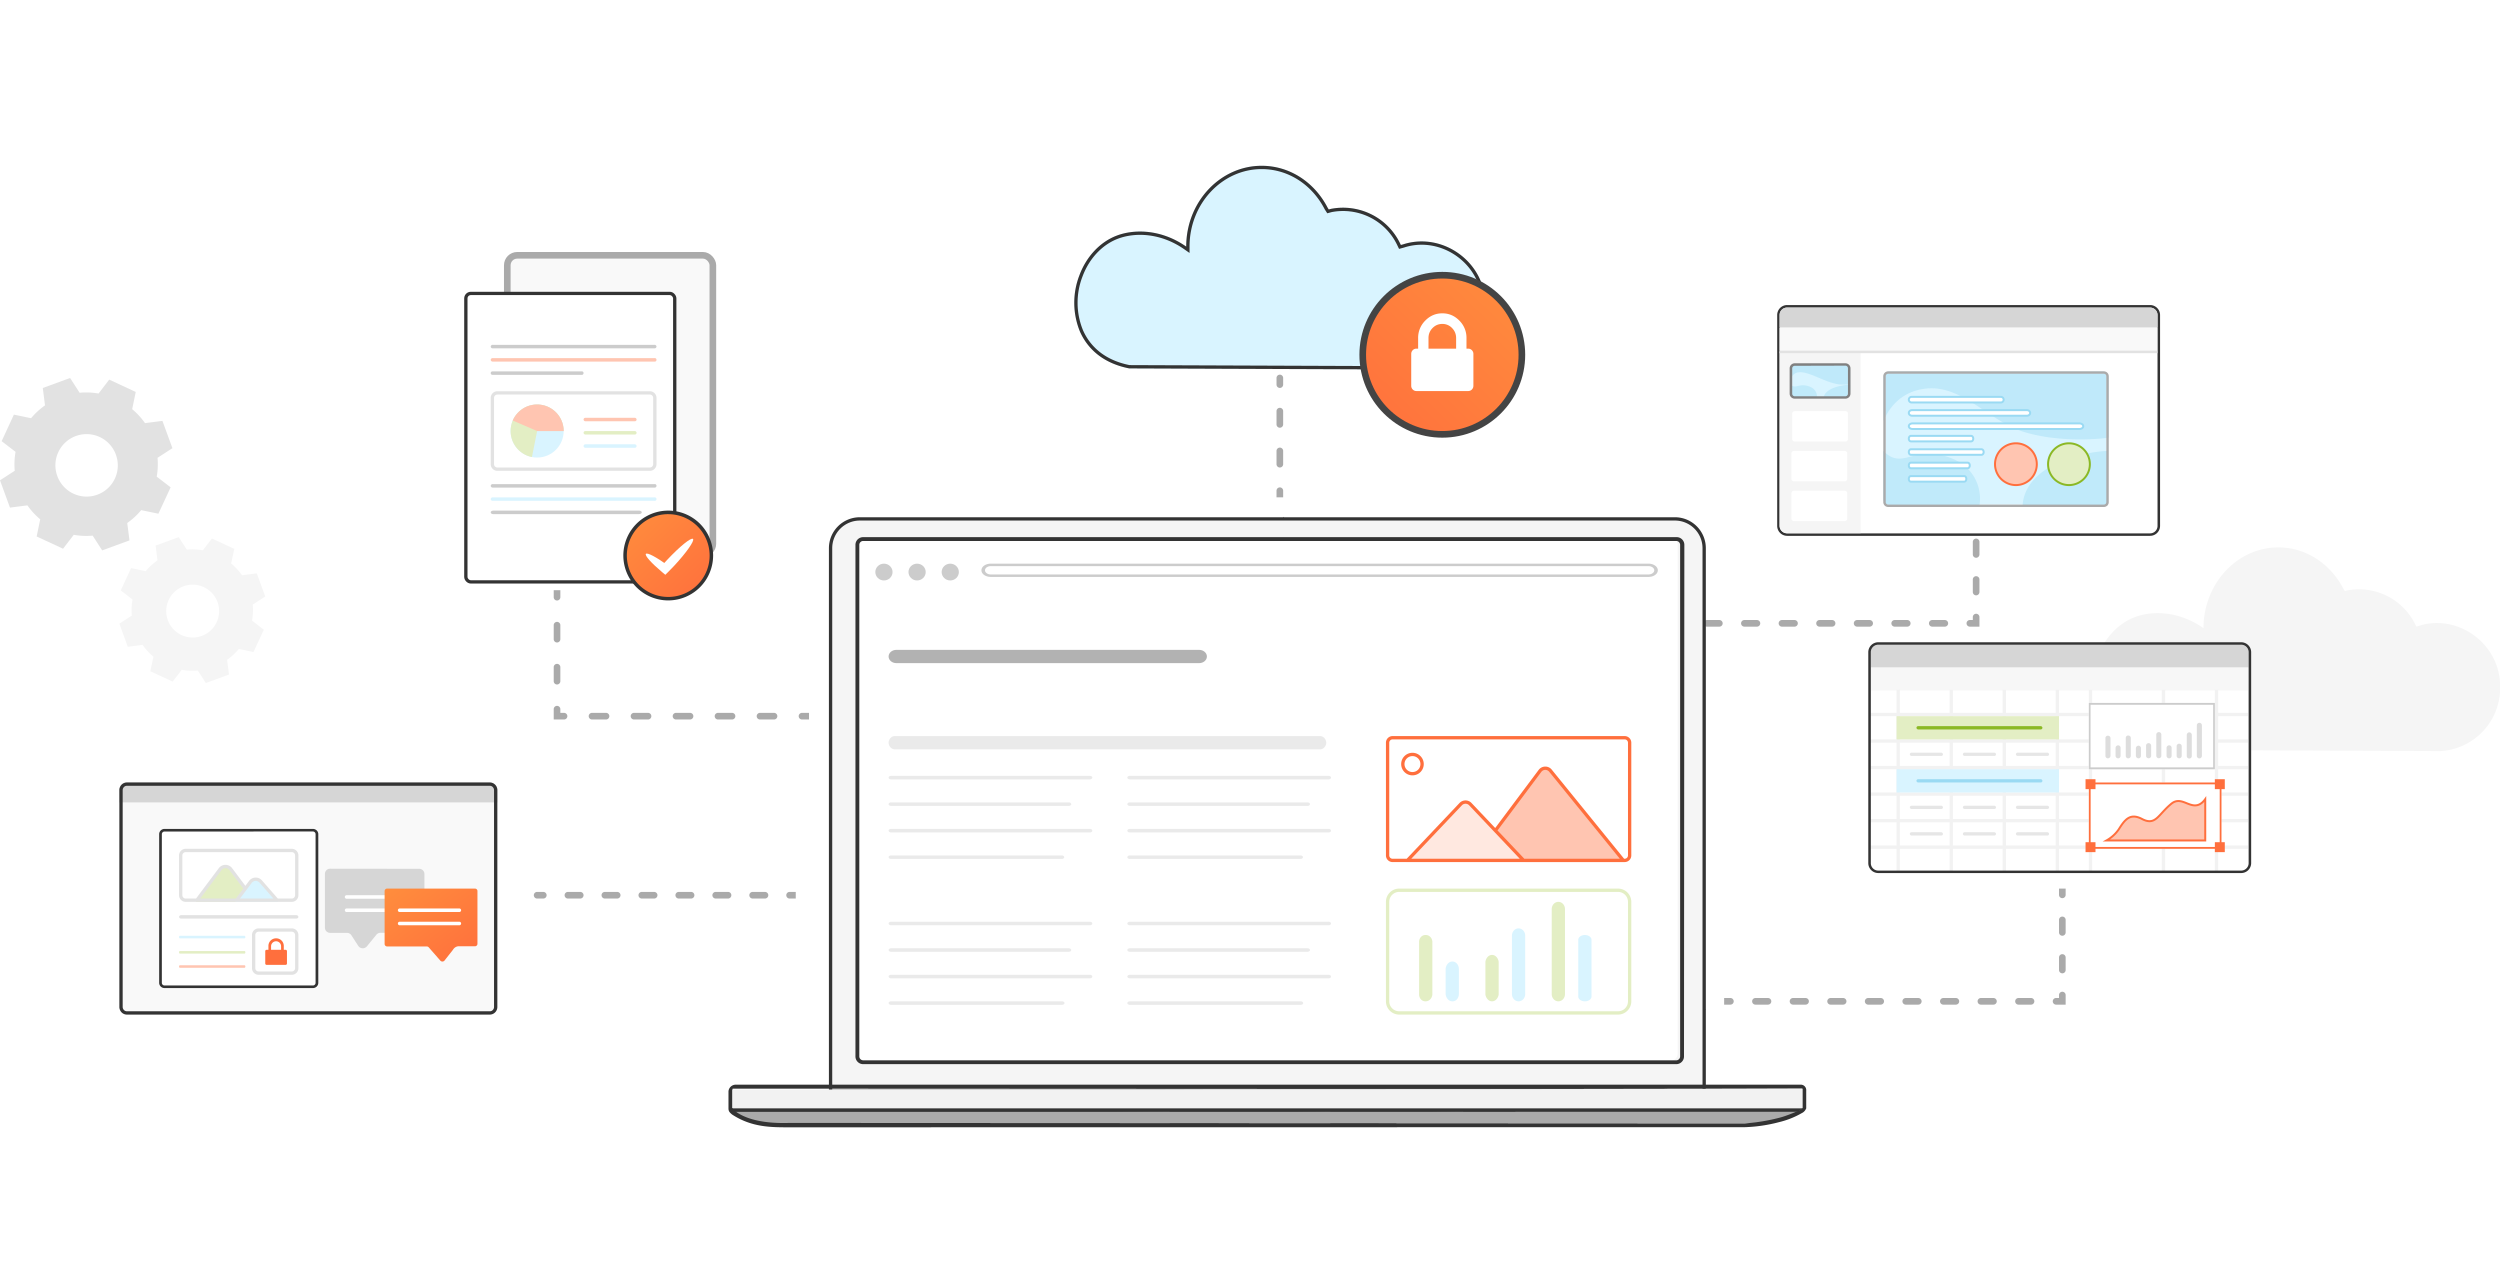 <svg width="377" height="193" fill="none" xmlns="http://www.w3.org/2000/svg"><g clip-path="url(#clip0)"><path fill-rule="evenodd" clip-rule="evenodd" d="M298.5 77.944V77h-1v.944a.5.5 0 0 0 1 0zm-.5 3.278a.5.5 0 0 0-.5.5v1.89a.5.5 0 0 0 1 0v-1.89a.5.5 0 0 0-.5-.5zm0 5.667a.5.5 0 0 0-.5.5v1.889a.5.5 0 0 0 1 0v-1.89a.5.5 0 0 0-.5-.5zm0 5.667a.5.5 0 0 0-.5.5v.444h-.444a.5.5 0 1 0 0 1h1.444v-1.444a.5.5 0 0 0-.5-.5zM293.778 94a.5.5 0 0 0-.5-.5h-1.889a.5.5 0 0 0 0 1h1.889a.5.5 0 0 0 .5-.5zm-5.667 0a.5.5 0 0 0-.5-.5h-1.889a.5.5 0 0 0 0 1h1.889a.5.5 0 0 0 .5-.5zm-5.667 0a.5.5 0 0 0-.5-.5h-1.888a.5.5 0 1 0 0 1h1.888a.5.5 0 0 0 .5-.5zm-5.666 0a.5.5 0 0 0-.5-.5h-1.889a.5.5 0 0 0 0 1h1.889a.5.5 0 0 0 .5-.5zm-5.667 0a.5.5 0 0 0-.5-.5h-1.889a.5.5 0 0 0 0 1h1.889a.5.5 0 0 0 .5-.5zm-5.667 0a.5.5 0 0 0-.5-.5h-1.888a.5.5 0 1 0 0 1h1.888a.5.5 0 0 0 .5-.5zm-5.666 0a.5.5 0 0 0-.5-.5h-1.889a.5.5 0 0 0 0 1h1.889a.5.5 0 0 0 .5-.5zm-5.667 0a.5.5 0 0 0-.5-.5h-1.889a.5.5 0 0 0 0 1h1.889a.5.5 0 0 0 .5-.5zm-5.667 0a.5.5 0 0 0-.5-.5H247v1h.944a.5.5 0 0 0 .5-.5z" fill="#AAA"/><rect x="76.5" y="38.5" width="31" height="45" rx="1.5" fill="#F9F9F9" stroke="#AAA"/><path d="m211.583 36.852-.336.09-.171-.355a9.486 9.486 0 0 0-4.314-4.284 9.598 9.598 0 0 0-6.051-.807l-.336.09-.171-.265c-1.94-3.773-5.647-6.321-9.948-6.321-6.235 0-11.374 5.441-11.374 12.186-3.793-2.65-7.843-2.65-10.455-1.664-2.613.986-4.632 3.254-5.647 5.982a11.45 11.45 0 0 0 .085 8.52c1.181 2.649 3.542 4.768 7.416 5.531l44.422.175h.278a9.649 9.649 0 0 0 6.459-3.039 9.495 9.495 0 0 0 2.559-6.62c.064-6.585-6.518-11.147-12.416-9.219z" fill="#D9F4FF"/><path fill-rule="evenodd" clip-rule="evenodd" d="m211.726 37.332-.75.2-.348-.722-.002-.003a8.986 8.986 0 0 0-4.085-4.055 9.096 9.096 0 0 0-5.718-.769l-.671.18-.382-.592-.011-.022c-1.864-3.625-5.411-6.049-9.503-6.049-5.928 0-10.874 5.186-10.874 11.686v.96l-.786-.55c-3.652-2.55-7.527-2.536-9.993-1.606-2.454.926-4.381 3.07-5.355 5.688l-.002.008a10.949 10.949 0 0 0 .079 8.14c1.108 2.482 3.316 4.49 7.006 5.23l44.372.174h.262a9.149 9.149 0 0 0 6.109-2.88 8.992 8.992 0 0 0 2.425-6.271v-.013c.061-6.238-6.183-10.562-11.761-8.739l-.012.005zm3.255 18.398h-.278l-44.422-.175c-3.874-.763-6.235-2.882-7.416-5.531a11.45 11.45 0 0 1-.085-8.52c1.015-2.728 3.034-4.996 5.647-5.982 2.499-.942 6.312-.983 9.959 1.334.166.105.331.215.496.33 0-.2.004-.398.013-.596.292-6.466 5.311-11.59 11.361-11.59 4.301 0 8.008 2.549 9.948 6.32l.171.266.336-.09a9.598 9.598 0 0 1 6.051.807 9.486 9.486 0 0 1 4.314 4.284l.171.355.336-.09c5.898-1.928 12.48 2.634 12.416 9.22a9.495 9.495 0 0 1-2.559 6.62 9.649 9.649 0 0 1-6.459 3.038z" fill="#333"/><path fill-rule="evenodd" clip-rule="evenodd" d="M38.114 91.171a9.15 9.15 0 0 1-.104 2.418l1.776 1.37-1.563 3.372-2.194-.474a9.377 9.377 0 0 1-1.782 1.641l.287 2.225L31.043 103l-1.215-1.886a9.194 9.194 0 0 1-2.422-.105l-1.37 1.777-3.367-1.563.469-2.194a9.195 9.195 0 0 1-1.636-1.782l-2.23.287L18 94.043l1.881-1.215a9.176 9.176 0 0 1 .104-2.422l-1.777-1.37 1.564-3.372 2.193.474a9.192 9.192 0 0 1 1.782-1.636l-.28-2.23L26.951 81l1.22 1.881a9.15 9.15 0 0 1 2.417.104l1.37-1.777 3.372 1.564-.474 2.193a9.377 9.377 0 0 1 1.641 1.782l2.225-.286L40 89.952l-1.886 1.22zm-5.315-.385a3.987 3.987 0 1 0-7.49 2.736 3.987 3.987 0 0 0 7.49-2.736z" fill="#F5F5F5"/><path fill-rule="evenodd" clip-rule="evenodd" d="M23.756 69.023c.085.953.044 1.913-.123 2.856l2.099 1.61-1.847 3.977-2.593-.537c-.611.738-1.32 1.39-2.105 1.938l.338 2.625L15.409 83l-1.434-2.228c-.953.089-1.914.047-2.856-.123l-1.61 2.099L5.53 80.9l.536-2.587a10.775 10.775 0 0 1-1.932-2.104l-2.63.338L0 72.431l2.223-1.438a10.791 10.791 0 0 1 .123-2.855l-2.099-1.61 1.847-4 2.593.537a10.737 10.737 0 0 1 2.099-1.932l-.333-2.625L10.571 57l1.433 2.227c.953-.09 1.914-.05 2.856.119l1.61-2.1 4 1.863-.537 2.593c.735.612 1.385 1.32 1.933 2.104l2.63-.338L26 67.585l-2.223 1.438h-.021zm-6.276-.45a4.702 4.702 0 1 0-8.834 3.224 4.702 4.702 0 0 0 8.834-3.225z" fill="#E2E2E2"/><path d="M127.637 137.988a3.33 3.33 0 0 1 1.319-.143 3.277 3.277 0 0 1 1.324.132 3.239 3.239 0 0 1-1.319.143c-.445.05-.897.005-1.324-.132zM132.934 137.988a3.33 3.33 0 0 1 1.319-.143 3.277 3.277 0 0 1 1.324.132 3.239 3.239 0 0 1-1.319.143c-.445.05-.897.005-1.324-.132zM138.231 137.988a3.33 3.33 0 0 1 1.319-.143 3.277 3.277 0 0 1 1.324.132 3.239 3.239 0 0 1-1.319.143c-.445.05-.897.005-1.324-.132zM144.058 137.988a3.33 3.33 0 0 1 1.319-.143 3.279 3.279 0 0 1 1.324.132 3.239 3.239 0 0 1-1.319.143c-.446.05-.897.005-1.324-.132zM149.355 137.988a3.33 3.33 0 0 1 1.319-.143 3.279 3.279 0 0 1 1.324.132 3.239 3.239 0 0 1-1.319.143c-.446.05-.897.005-1.324-.132zM69.365 138.178a3.3 3.3 0 0 1 1.324-.143c.447-.05.9-.005 1.33.133a6.457 6.457 0 0 1-2.65 0l-.004.01zM257.277 152.208a6.425 6.425 0 0 1-2.649 0 6.46 6.46 0 0 1 2.649 0zM246.153 101.874a6.425 6.425 0 0 1-2.649 0 6.46 6.46 0 0 1 2.649 0zM251.45 101.874a6.425 6.425 0 0 1-2.649 0 6.46 6.46 0 0 1 2.649 0zM256.747 101.874a6.425 6.425 0 0 1-2.649 0 6.46 6.46 0 0 1 2.649 0zM288.529 101.874a6.42 6.42 0 0 1-2.648 0 6.455 6.455 0 0 1 2.648 0zM293.826 101.874a6.425 6.425 0 0 1-2.649 0 6.46 6.46 0 0 1 2.649 0zM298.63 101.382c.048 0 .08.19.106.498v.095h-.116c-.223 0-.53.027-.827.027a3.245 3.245 0 0 1-1.324-.138 3.353 3.353 0 0 1 1.324-.138c.318 0 .604 0 .827.032l-.106.106c.037-.292.074-.482.116-.482zM160.479 122.623a3.327 3.327 0 0 1 1.319-.143 3.279 3.279 0 0 1 1.324.132 3.256 3.256 0 0 1-1.319.143c-.446.05-.897.005-1.324-.132zM155.182 122.649a3.23 3.23 0 0 1 1.324-.148c.446-.044.896.001 1.324.132a3.23 3.23 0 0 1-1.324.149 3.407 3.407 0 0 1-1.324-.133zM149.885 122.67a3.298 3.298 0 0 1 1.324-.143c.446-.05.897-.004 1.324.133a3.408 3.408 0 0 1-1.324.143 3.297 3.297 0 0 1-1.324-.133zM144.588 122.691a6.455 6.455 0 0 1 2.648 0c-.426.141-.878.19-1.324.144a3.177 3.177 0 0 1-1.324-.144zM139.291 122.718a6.42 6.42 0 0 1 2.648 0 3.354 3.354 0 0 1-1.324.143 3.408 3.408 0 0 1-1.324-.143zM133.994 122.739a3.408 3.408 0 0 1 1.324-.143 3.297 3.297 0 0 1 1.324.133 3.412 3.412 0 0 1-1.324.143 3.295 3.295 0 0 1-1.324-.133zM128.697 122.766a3.23 3.23 0 0 1 1.324-.149c.446-.043.896.002 1.324.133-.426.14-.878.189-1.324.143a3.366 3.366 0 0 1-1.324-.127zM193.58 80.57a3.319 3.319 0 0 1-.138-1.325 3.356 3.356 0 0 1 .138-1.324c.137.427.184.878.138 1.324.047.447 0 .898-.138 1.325zM193.58 85.874a3.355 3.355 0 0 1-.138-1.325 3.355 3.355 0 0 1 .138-1.325c.137.428.184.879.138 1.325.046.446-.001.897-.138 1.325zM193.58 91.172a6.426 6.426 0 0 1 0-2.65 6.46 6.46 0 0 1 0 2.65zM193.58 96.47a6.426 6.426 0 0 1 0-2.649 6.46 6.46 0 0 1 0 2.65z" fill="#333"/><path d="M125.25 82.663a4.417 4.417 0 0 1 4.417-4.413h122.917a4.416 4.416 0 0 1 4.406 4.418v81.9H125.25V82.663z" fill="#F5F5F5" stroke="#333" stroke-width=".5"/><path d="M251.841 160a1.16 1.16 0 0 0 .443-.085 1.159 1.159 0 0 0 .716-1.075V82.16a1.177 1.177 0 0 0-.34-.824 1.155 1.155 0 0 0-.819-.336H130.159a1.14 1.14 0 0 0-.819.336 1.168 1.168 0 0 0-.34.824v76.68a1.174 1.174 0 0 0 .34.824c.108.108.236.193.376.251.141.057.291.086.443.085h121.682z" fill="#fff"/><path d="M253.363 159.311V82.164a.58.58 0 0 0-.584-.585H130.168a.585.585 0 0 0-.584.585v77.147a.587.587 0 0 0 .584.584h122.664a.588.588 0 0 0 .531-.584zm.584 0a1.156 1.156 0 0 1-.343.825 1.15 1.15 0 0 1-.379.251 1.155 1.155 0 0 1-.446.088H130.168a1.165 1.165 0 0 1-1.079-.718 1.156 1.156 0 0 1-.089-.446V82.164a1.16 1.16 0 0 1 .722-1.077c.141-.058.293-.088.446-.087h122.664a1.156 1.156 0 0 1 .825.339 1.16 1.16 0 0 1 .343.825l-.053 77.147z" fill="#333"/><path d="M144.159 169.354h32.237v.121h7.39v-.121h16.823v.153h9.969v-.153h53.68c1.652-.053 3.29-.32 4.873-.795a16.9 16.9 0 0 0 2.236-.89h-42.859v-.403h-7.866v.371l-10.064-.185v-.133h-9.969v.307l-16.225-.243h-7.988v.275l-30.442-.403-.529.128-9.874.09-25.097-.064a7.15 7.15 0 0 0 2.261 1.59c1.796.529 4.058.529 5.504.529h17.321l7.639.186.98-.36z" fill="#AAA"/><path d="m271.091 167.669.784-.53H110.194l.53.53h160.367z" fill="#333"/><path d="M110.48 164.172v3.046c1.059 1.06 3.554 2.279 8.523 2.12l144.079.074a28.789 28.789 0 0 0 5.361-.885c.784-.191 3.331-1.16 3.363-1.441v-2.919c-53.786.1-107.551.005-161.326.005zm8.523 5.828c-2.77 0-5.663 0-8.618-1.939-.281-.249-.504-.408-.53-.843v-2.649a1.102 1.102 0 0 1 1.059-1.001h160.59a.824.824 0 0 1 .874.906v2.691l-.031.032a1.26 1.26 0 0 1-.631.657 12.92 12.92 0 0 1-3.459 1.372 22.898 22.898 0 0 1-5.127.753L119.003 170z" fill="#333"/><path opacity=".6" d="M159.419 108.1h-22.655a.305.305 0 0 0-.307.307.307.307 0 0 0 .307.308h22.655c.082 0 .16-.033.218-.09a.311.311 0 0 0 .09-.218.307.307 0 0 0-.308-.307z" fill="#fff"/><path d="M248.509 86.998h-99.018a1.94 1.94 0 0 1-.564-.058 1.588 1.588 0 0 1-.485-.212 1.088 1.088 0 0 1-.327-.331A.761.761 0 0 1 148 86c0-.136.039-.271.115-.397.076-.125.188-.238.327-.331.14-.094.305-.166.485-.212a1.94 1.94 0 0 1 .564-.058h99.018a1.94 1.94 0 0 1 .564.058c.18.046.345.118.485.212.139.093.251.206.327.331.076.126.115.26.115.397a.761.761 0 0 1-.115.397 1.088 1.088 0 0 1-.327.331c-.14.094-.305.166-.485.212a1.94 1.94 0 0 1-.564.058zm-99.018-1.626a1.224 1.224 0 0 0-.359.033 1 1 0 0 0-.31.133.683.683 0 0 0-.21.21.478.478 0 0 0-.074.252c0 .087.025.173.074.252.049.08.12.151.21.21a1 1 0 0 0 .31.133c.115.028.237.04.359.033h99.018c.122.006.244-.005.359-.033a1 1 0 0 0 .31-.133.683.683 0 0 0 .21-.21.478.478 0 0 0 .074-.252.478.478 0 0 0-.074-.252.683.683 0 0 0-.21-.21 1 1 0 0 0-.31-.133 1.224 1.224 0 0 0-.359-.033h-99.018z" fill="#CCC"/><path d="M166.978 164.304h-42.101l-.031.032v-.032h-14.414v2.782h161.364v-2.914c-29.706.063-59.401.097-89.086.101h-.28c-5.128.031-10.293.031-15.452.031z" fill="#F2F2F2"/><path d="M133.298 87.533c.717 0 1.298-.567 1.298-1.267S134.015 85 133.298 85c-.717 0-1.298.567-1.298 1.266 0 .7.581 1.267 1.298 1.267zM138.298 87.533c.716 0 1.298-.567 1.298-1.267S139.014 85 138.298 85c-.717 0-1.298.567-1.298 1.266 0 .7.581 1.267 1.298 1.267zM143.298 87.533c.717 0 1.298-.567 1.298-1.267S144.015 85 143.298 85c-.717 0-1.298.567-1.298 1.266 0 .7.581 1.267 1.298 1.267z" fill="#CCC"/><path d="M180.829 98h-45.658c-.647 0-1.171.448-1.171 1s.524 1 1.171 1h45.658c.647 0 1.171-.448 1.171-1s-.524-1-1.171-1z" fill="#B2B2B2"/><path opacity=".4" d="M134.383 117h29.957a.485.485 0 0 1 .142.017.379.379 0 0 1 .122.056.281.281 0 0 1 .085.087c.02.033.032.069.034.105a.228.228 0 0 1-.034.105.292.292 0 0 1-.085.087.379.379 0 0 1-.122.056.485.485 0 0 1-.142.017h-29.957a.477.477 0 0 1-.142-.017.379.379 0 0 1-.122-.056.292.292 0 0 1-.085-.087.228.228 0 0 1-.034-.105.228.228 0 0 1 .034-.105.281.281 0 0 1 .085-.087.379.379 0 0 1 .122-.056.477.477 0 0 1 .142-.017zM170.383 117h29.957a.485.485 0 0 1 .142.017.379.379 0 0 1 .122.056.281.281 0 0 1 .085.087c.02.033.032.069.034.105a.228.228 0 0 1-.034.105.292.292 0 0 1-.085.087.379.379 0 0 1-.122.056.485.485 0 0 1-.142.017h-29.957a.477.477 0 0 1-.142-.017.379.379 0 0 1-.122-.056.292.292 0 0 1-.085-.087.228.228 0 0 1-.034-.105.228.228 0 0 1 .034-.105.281.281 0 0 1 .085-.087.379.379 0 0 1 .122-.056.477.477 0 0 1 .142-.017zM134.981 111.001h64.038a.894.894 0 0 1 .675.273c.183.187.293.447.306.723a1.104 1.104 0 0 1-.305.727.891.891 0 0 1-.676.275h-64.038a.891.891 0 0 1-.676-.275 1.104 1.104 0 0 1-.305-.727 1.11 1.11 0 0 1 .306-.723.894.894 0 0 1 .675-.273zM134.381 121h26.782a.474.474 0 0 1 .264.073.29.29 0 0 1 .084.087c.02.033.032.069.034.105a.228.228 0 0 1-.034.105.301.301 0 0 1-.084.087.474.474 0 0 1-.264.073h-26.782a.474.474 0 0 1-.141-.017.379.379 0 0 1-.122-.056.301.301 0 0 1-.084-.087.217.217 0 0 1-.034-.105.217.217 0 0 1 .034-.105.29.29 0 0 1 .084-.087.379.379 0 0 1 .122-.056.474.474 0 0 1 .141-.017zM170.381 121h26.782a.485.485 0 0 1 .142.017.389.389 0 0 1 .122.056.29.29 0 0 1 .084.087c.02.033.032.069.034.105a.228.228 0 0 1-.034.105.301.301 0 0 1-.084.087.389.389 0 0 1-.122.056.485.485 0 0 1-.142.017h-26.782a.474.474 0 0 1-.141-.017.379.379 0 0 1-.122-.056.301.301 0 0 1-.084-.087.217.217 0 0 1-.034-.105.217.217 0 0 1 .034-.105.29.29 0 0 1 .084-.087.379.379 0 0 1 .122-.056.474.474 0 0 1 .141-.017zM134.383 125h29.957a.485.485 0 0 1 .142.017.379.379 0 0 1 .122.056.281.281 0 0 1 .085.087c.02.033.032.069.034.105a.228.228 0 0 1-.034.105.292.292 0 0 1-.085.087.379.379 0 0 1-.122.056.485.485 0 0 1-.142.017h-29.957a.477.477 0 0 1-.142-.017.379.379 0 0 1-.122-.056.292.292 0 0 1-.085-.087.228.228 0 0 1-.034-.105.228.228 0 0 1 .034-.105.281.281 0 0 1 .085-.087.379.379 0 0 1 .122-.056.477.477 0 0 1 .142-.017zM170.383 125h29.957a.485.485 0 0 1 .142.017.379.379 0 0 1 .122.056.281.281 0 0 1 .085.087c.02.033.032.069.034.105a.228.228 0 0 1-.034.105.292.292 0 0 1-.085.087.379.379 0 0 1-.122.056.485.485 0 0 1-.142.017h-29.957a.477.477 0 0 1-.142-.017.379.379 0 0 1-.122-.056.292.292 0 0 1-.085-.087.228.228 0 0 1-.034-.105.228.228 0 0 1 .034-.105.281.281 0 0 1 .085-.087.379.379 0 0 1 .122-.056.477.477 0 0 1 .142-.017zM134.388 129h25.709a.494.494 0 0 1 .144.017.39.39 0 0 1 .124.056.297.297 0 0 1 .086.087c.02.033.032.069.034.105a.228.228 0 0 1-.034.105.309.309 0 0 1-.086.087.39.39 0 0 1-.124.056.494.494 0 0 1-.144.017h-25.709a.494.494 0 0 1-.144-.017.39.39 0 0 1-.124-.056.309.309 0 0 1-.086-.087.228.228 0 0 1-.034-.105.228.228 0 0 1 .034-.105.297.297 0 0 1 .086-.087.39.39 0 0 1 .124-.056.494.494 0 0 1 .144-.017zM170.388 129h25.709a.494.494 0 0 1 .144.017.39.39 0 0 1 .124.056.297.297 0 0 1 .086.087c.02.033.032.069.034.105a.228.228 0 0 1-.034.105.309.309 0 0 1-.086.087.39.39 0 0 1-.124.056.494.494 0 0 1-.144.017h-25.709a.494.494 0 0 1-.144-.017.39.39 0 0 1-.124-.056.309.309 0 0 1-.086-.087.228.228 0 0 1-.034-.105.228.228 0 0 1 .034-.105.297.297 0 0 1 .086-.087.39.39 0 0 1 .124-.056.494.494 0 0 1 .144-.017zM134.386 139h29.956a.474.474 0 0 1 .141.017.379.379 0 0 1 .122.056.29.29 0 0 1 .084.087c.02.033.032.069.034.105a.228.228 0 0 1-.034.105.301.301 0 0 1-.084.087.379.379 0 0 1-.122.056.474.474 0 0 1-.141.017h-29.956a.447.447 0 0 1-.265-.073.258.258 0 0 1-.121-.192.258.258 0 0 1 .121-.192.447.447 0 0 1 .265-.073zM170.386 139h29.956a.474.474 0 0 1 .141.017.379.379 0 0 1 .122.056.29.29 0 0 1 .084.087c.02.033.032.069.034.105a.228.228 0 0 1-.034.105.301.301 0 0 1-.084.087.379.379 0 0 1-.122.056.474.474 0 0 1-.141.017h-29.956a.447.447 0 0 1-.265-.073.258.258 0 0 1-.121-.192.258.258 0 0 1 .121-.192.447.447 0 0 1 .265-.073zM134.384 143h26.776a.444.444 0 0 1 .264.073.26.26 0 0 1 .121.192.26.26 0 0 1-.121.192.444.444 0 0 1-.264.073h-26.776a.44.44 0 0 1-.263-.073.258.258 0 0 1-.121-.192.258.258 0 0 1 .121-.192.44.44 0 0 1 .263-.073zM170.384 143h26.776a.444.444 0 0 1 .264.073.26.26 0 0 1 .121.192.26.26 0 0 1-.121.192.444.444 0 0 1-.264.073h-26.776a.44.44 0 0 1-.263-.073.258.258 0 0 1-.121-.192.258.258 0 0 1 .121-.192.44.44 0 0 1 .263-.073zM134.386 147h29.956a.474.474 0 0 1 .141.017.379.379 0 0 1 .122.056.29.29 0 0 1 .084.087c.02.033.032.069.034.105a.228.228 0 0 1-.034.105.301.301 0 0 1-.084.087.379.379 0 0 1-.122.056.474.474 0 0 1-.141.017h-29.956a.447.447 0 0 1-.265-.073.258.258 0 0 1-.121-.192.258.258 0 0 1 .121-.192.447.447 0 0 1 .265-.073zM170.386 147h29.956a.474.474 0 0 1 .141.017.379.379 0 0 1 .122.056.29.29 0 0 1 .084.087c.02.033.032.069.034.105a.228.228 0 0 1-.034.105.301.301 0 0 1-.084.087.379.379 0 0 1-.122.056.474.474 0 0 1-.141.017h-29.956a.447.447 0 0 1-.265-.073.258.258 0 0 1-.121-.192.258.258 0 0 1 .121-.192.447.447 0 0 1 .265-.073zM134.392 151h25.749a.488.488 0 0 1 .267.073.281.281 0 0 1 .085.087.23.23 0 0 1 .035.105.23.23 0 0 1-.035.105.281.281 0 0 1-.085.087.488.488 0 0 1-.267.073h-25.749a.457.457 0 0 1-.269-.073.258.258 0 0 1-.123-.192.258.258 0 0 1 .123-.192.457.457 0 0 1 .269-.073zM170.392 151h25.749a.488.488 0 0 1 .267.073.281.281 0 0 1 .085.087.23.23 0 0 1 .035.105.23.23 0 0 1-.035.105.281.281 0 0 1-.085.087.488.488 0 0 1-.267.073h-25.749a.457.457 0 0 1-.269-.073.258.258 0 0 1-.123-.192.258.258 0 0 1 .123-.192.457.457 0 0 1 .269-.073z" fill="#CCC"/><path d="M240.994 116.09a1.664 1.664 0 1 0-.002-3.328 1.664 1.664 0 0 0 .002 3.328z" fill="#fff"/><path d="m364.711 94.399-.334.09-.169-.355a9.445 9.445 0 0 0-10.276-5.092l-.334.09-.17-.265c-1.922-3.772-5.599-6.32-9.863-6.32-6.181 0-11.277 5.44-11.277 12.185-3.761-2.649-7.776-2.649-10.366-1.663-2.591.985-4.593 3.248-5.599 5.966a11.542 11.542 0 0 0 .084 8.519c1.171 2.649 3.512 4.769 7.353 5.532l44.044.175h.276a9.54 9.54 0 0 0 8.941-9.659c.064-6.57-6.462-11.132-12.31-9.203z" fill="#F5F5F5"/><path d="M282.12 98.346a1.12 1.12 0 0 1 .341-.794 1.136 1.136 0 0 1 .803-.319h54.686a1.128 1.128 0 0 1 1.144 1.113v31.816a1.134 1.134 0 0 1-1.144 1.113h-54.686a1.124 1.124 0 0 1-1.052-.682 1.122 1.122 0 0 1-.092-.431V98.346z" fill="#fff"/><path d="M282.12 98.378a1.143 1.143 0 0 1 1.144-1.145h54.686a1.142 1.142 0 0 1 1.144 1.145v2.299H282.12v-2.3z" fill="#D6D6D6"/><path d="M282.12 100.677h56.974v3.444H282.12v-3.444z" fill="#F7F7F7"/><path d="M315.004 117.123h20.266v9.929h-20.266v-9.929zM315 106h20v9h-20v-9z" fill="#fff"/><path stroke="#F2F2F2" stroke-width=".5" d="M282 107.75h57M282 111.75h57M282 115.75h57M282 119.75h57M282 123.75h57M282 127.75h57M286.25 104v27.5M294.25 104v27.5M302.25 104v27.5M310.25 104v27.5M315.25 104v27.5M326.25 104v27.5M334.25 104v27.5"/><path d="M334 106h-19v10h19v-10z" fill="#fff"/><path fill-rule="evenodd" clip-rule="evenodd" d="M315 106h19v10h-19v-10zm.255.28v9.44h18.49v-9.44h-18.49z" fill="#CCC"/><path d="M331.664 109a.383.383 0 0 0-.381.371v4.615c0 .101.04.198.112.269a.377.377 0 0 0 .539 0 .377.377 0 0 0 .112-.269v-4.615a.38.38 0 0 0-.237-.344.36.36 0 0 0-.145-.027zm-1.52 1.436a.402.402 0 0 0-.381.392v3.179c0 .101.04.198.111.27a.385.385 0 0 0 .54 0 .385.385 0 0 0 .111-.27v-3.179a.405.405 0 0 0-.113-.271.406.406 0 0 0-.268-.121zm-3.035 1.96a.39.39 0 0 0-.392.366v1.224a.393.393 0 0 0 .392.371.37.37 0 0 0 .371-.371v-1.224a.356.356 0 0 0-.029-.141.36.36 0 0 0-.342-.225zm1.128.08a.385.385 0 0 1 .631-.232c.07.059.117.141.132.232v1.552a.385.385 0 0 1-.631.232.39.39 0 0 1-.132-.232v-1.552zm-3.067-1.648a.387.387 0 0 1 .094-.298.38.38 0 0 1 .57 0 .387.387 0 0 1 .094.298v3.179a.382.382 0 0 1-.379.337.379.379 0 0 1-.253-.097.38.38 0 0 1-.126-.24v-3.179zm-4.238.09a.342.342 0 0 0-.257.097.355.355 0 0 0-.108.253v2.723c0 .097.038.191.107.26.068.07.161.11.258.111a.39.39 0 0 0 .392-.371v-2.723a.368.368 0 0 0-.376-.35h-.016zm1.553 1.531a.392.392 0 0 0-.392.371v1.166a.393.393 0 0 0 .392.371.375.375 0 0 0 .342-.229.367.367 0 0 0 .028-.142v-1.166a.37.37 0 0 0-.355-.371h-.015zm1.525-.381a.38.38 0 0 0-.381.328v1.632a.39.39 0 0 0 .131.232.388.388 0 0 0 .631-.232v-1.632a.378.378 0 0 0-.365-.328h-.016zm-6.51-.779a.354.354 0 0 1 .228-.323.34.34 0 0 1 .137-.021.371.371 0 0 1 .269.091.372.372 0 0 1 .129.253v2.697a.4.4 0 0 1-.398.371.37.37 0 0 1-.365-.371v-2.697zm1.918 1.107a.395.395 0 0 0-.392.366v1.224a.393.393 0 0 0 .392.371.37.37 0 0 0 .365-.371v-1.224a.366.366 0 0 0-.35-.366h-.015z" fill="#DDD"/><path d="M310.122 108.499h-23.744v2.509h23.744v-2.509zM286 108v3.5h24.5V108H286z" fill="#E3EEC4"/><path d="M286.37 116.462h23.76v2.534h-23.76v-2.534zM286 119.5V116h24.5v3.5H286zm1.311-2.023a.163.163 0 0 0-.13.074.301.301 0 0 0-.055.178c0 .067.02.131.055.178a.163.163 0 0 0 .13.074h2.572a.166.166 0 0 0 .131-.074.308.308 0 0 0 .054-.178.308.308 0 0 0-.054-.178.166.166 0 0 0-.131-.074h-2.572zm14.164.259a.315.315 0 0 1 .059-.184.172.172 0 0 1 .136-.075h2.571c.052 0 .101.027.139.075a.327.327 0 0 1 .062.184.317.317 0 0 1-.063.182.169.169 0 0 1-.138.07h-2.571a.145.145 0 0 1-.073-.017.179.179 0 0 1-.063-.054.266.266 0 0 1-.043-.082.326.326 0 0 1-.016-.099zm-9.34-.259a.166.166 0 0 0-.131.074.308.308 0 0 0-.054.178c0 .067.02.131.054.178a.166.166 0 0 0 .131.074h2.572a.166.166 0 0 0 .131-.074.308.308 0 0 0 .054-.178.308.308 0 0 0-.054-.178.166.166 0 0 0-.131-.074h-2.572zm13.793.259a.327.327 0 0 1 .062-.184.179.179 0 0 1 .139-.075h2.571c.051 0 .1.027.136.075a.315.315 0 0 1 0 .365.179.179 0 0 1-.063.054.145.145 0 0 1-.073.017h-2.571a.169.169 0 0 1-.138-.07.317.317 0 0 1-.063-.182zm-9.082-.259c-.051 0-.1.027-.136.075a.315.315 0 0 0 0 .365.179.179 0 0 0 .063.054.145.145 0 0 0 .073.017h2.571a.151.151 0 0 0 .074-.017.247.247 0 0 0 .105-.136.326.326 0 0 0 .017-.099.33.33 0 0 0-.059-.184.175.175 0 0 0-.137-.075h-2.571z" fill="#D9F4FF"/><path d="M268.347 47.482a1.127 1.127 0 0 1 1.15-1.113h54.676a1.125 1.125 0 0 1 1.057.681c.059.137.09.283.092.432v31.816a1.126 1.126 0 0 1-1.149 1.113h-54.676a1.13 1.13 0 0 1-1.15-1.113V47.482z" fill="#fff"/><path d="M269.531 46h54.676a1.508 1.508 0 0 1 1.531 1.484V79.32a1.5 1.5 0 0 1-.458 1.06 1.502 1.502 0 0 1-1.073.424h-54.676A1.502 1.502 0 0 1 268 79.32V47.484a1.519 1.519 0 0 1 .457-1.06 1.517 1.517 0 0 1 1.074-.424zm0 .382a1.124 1.124 0 0 0-1.15 1.102V79.32a1.127 1.127 0 0 0 1.15 1.113h54.676a1.125 1.125 0 0 0 1.057-.68c.059-.137.09-.284.092-.433V47.484a1.135 1.135 0 0 0-.346-.79 1.112 1.112 0 0 0-.803-.312h-54.676z" fill="#333"/><path d="M302.614 63.388a.19.19 0 0 1 .185-.191h9.572a.196.196 0 0 1 .164.193.197.197 0 0 1-.164.194h-9.572a.198.198 0 0 1-.132-.061.198.198 0 0 1-.053-.135zM302.995 61.284a.384.384 0 0 1 .376-.381h9.953a.388.388 0 0 1 0 .768h-9.953a.377.377 0 0 1-.268-.116.387.387 0 0 1-.108-.27zM302.963 66.498a.192.192 0 0 1 .118-.176.19.19 0 0 1 .073-.015h9.884a.19.19 0 0 1 .135.056.195.195 0 0 1 .042.062.202.202 0 0 1 0 .146.196.196 0 0 1-.104.103.19.19 0 0 1-.073.014h-9.884a.19.19 0 0 1-.191-.19zM302.963 69.539a.192.192 0 0 1 .118-.176.19.19 0 0 1 .073-.015h9.884a.19.19 0 0 1 .135.056.195.195 0 0 1 .042.062.202.202 0 0 1 0 .146.196.196 0 0 1-.104.103.19.19 0 0 1-.073.015h-9.884a.19.19 0 0 1-.191-.191zM302.963 64.977a.192.192 0 0 1 .186-.19h11.431a.19.19 0 0 1 .185.19.19.19 0 0 1-.185.19h-11.431a.192.192 0 0 1-.186-.19zM302.963 68.018a.192.192 0 0 1 .186-.19h11.431a.19.19 0 0 1 .185.19.19.19 0 0 1-.185.19h-11.431a.192.192 0 0 1-.186-.19zM302.963 71.06a.192.192 0 0 1 .186-.19h11.431a.192.192 0 0 1 .159.187.191.191 0 0 1-.159.188h-11.431a.184.184 0 0 1-.131-.054.185.185 0 0 1-.055-.132z" fill="#fff"/><path d="M268.347 49.432h56.975v3.444h-56.975v-3.444z" fill="#F9F9F9"/><path d="M268.348 53h12.236v27.41h-11.071a1.141 1.141 0 0 1-1.165-1.117V53z" fill="#F5F5F5"/><path d="M268.348 47.429c.013-.288.142-.559.357-.754.215-.196.5-.3.792-.29h54.665c.292-.01.613.094.828.29.216.195.344.466.358.754v1.956h-57v-1.956z" fill="#D6D6D6"/><path d="M325.348 53.258h-57v-.382h57v.382z" fill="#E2E2E2"/><path d="M270.26 55.382a.386.386 0 0 1 .386-.382h7.644a.382.382 0 0 1 .381.382v4.236a.384.384 0 0 1-.235.352.382.382 0 0 1-.146.03h-7.644a.386.386 0 0 1-.386-.382v-4.236z" fill="#D9F4FF"/><path d="M270.148 68.376a.385.385 0 0 1 .387-.376h7.644a.372.372 0 0 1 .269.108.365.365 0 0 1 .112.268v3.83a.385.385 0 0 1-.235.353.384.384 0 0 1-.146.03h-7.644a.388.388 0 0 1-.387-.381v-3.832zM270.26 62.376a.382.382 0 0 1 .386-.376h7.644a.38.38 0 0 1 .269.108.365.365 0 0 1 .112.268v3.83a.383.383 0 0 1-.381.381h-7.644a.386.386 0 0 1-.386-.38v-3.83zM270.148 74.376a.385.385 0 0 1 .387-.376h7.644a.372.372 0 0 1 .269.108.365.365 0 0 1 .112.268v3.83a.385.385 0 0 1-.235.353.384.384 0 0 1-.146.03h-7.644a.388.388 0 0 1-.387-.381v-3.832z" fill="#fff"/><path d="M18 119.139a1.16 1.16 0 0 1 .716-1.059c.138-.056.286-.083.434-.08h54.7c.148-.003.296.024.434.08s.264.139.37.245a1.158 1.158 0 0 1 .346.814v32.717a1.186 1.186 0 0 1-.344.817 1.115 1.115 0 0 1-.806.327h-54.7a1.115 1.115 0 0 1-.806-.327 1.159 1.159 0 0 1-.344-.817v-32.717z" fill="#F9F9F9"/><path d="M18 119.044c.014-.288.142-.559.357-.754.216-.195.5-.299.793-.289h54.7c.293-.01.577.094.793.289.215.195.343.466.357.754V121H18v-1.956z" fill="#D6D6D6"/><path d="M24 125.41a.41.41 0 0 1 .13-.294.437.437 0 0 1 .305-.116l23.008.146a.428.428 0 0 1 .301.117.417.417 0 0 1 .128.292L48 148.59a.411.411 0 0 1-.267.38.41.41 0 0 1-.162.03H24.435a.437.437 0 0 1-.305-.116.408.408 0 0 1-.13-.294v-23.18z" fill="#fff"/><path d="M24.817 125h22.36a.82.82 0 0 1 .575.224.79.79 0 0 1 .248.557v22.443a.78.78 0 0 1-.248.556.81.81 0 0 1-.575.22h-22.36a.813.813 0 0 1-.573-.221.788.788 0 0 1-.244-.555v-22.448a.789.789 0 0 1 .246-.554.814.814 0 0 1 .571-.222zm0 .394a.399.399 0 0 0-.411.387v22.443a.397.397 0 0 0 .125.277.41.41 0 0 0 .286.111h22.36a.41.41 0 0 0 .287-.111.396.396 0 0 0 .125-.277v-22.448a.406.406 0 0 0-.411-.388l-22.36.006z" fill="#333"/><path d="M27 143.608c0-.025.003-.051.009-.074a.227.227 0 0 1 .025-.063.145.145 0 0 1 .037-.041.078.078 0 0 1 .043-.013h9.775c.03 0 .058.021.078.056.021.036.033.085.033.135a.275.275 0 0 1-.032.135c-.021.036-.05.056-.079.056h-9.775a.07.07 0 0 1-.043-.013.122.122 0 0 1-.037-.041.227.227 0 0 1-.025-.063.309.309 0 0 1-.009-.074z" fill="#E3EEC4"/><path d="M27 141.314c0-.051.013-.1.037-.137.024-.036.056-.058.09-.059h9.745c.035.001.067.023.09.059a.256.256 0 0 1 .038.137.247.247 0 0 1-.037.135c-.024.036-.057.056-.09.056h-9.745a.09.09 0 0 1-.05-.015.127.127 0 0 1-.04-.041.219.219 0 0 1-.028-.062.275.275 0 0 1-.01-.073z" fill="#D9F4FF"/><path d="M27 145.753c0-.052.015-.1.039-.136.024-.035.056-.055.09-.055h9.746c.033 0 .065.02.089.056a.248.248 0 0 1 .036.135c0 .05-.013.099-.036.134-.024.036-.056.056-.089.056h-9.747c-.033 0-.065-.02-.09-.055a.254.254 0 0 1-.038-.135z" fill="#FFC5B1"/><path d="M41.637 141.5a1.147 1.147 0 0 0-1.158 1.134v.599h-.273a.199.199 0 0 0-.206.201v1.864a.206.206 0 0 0 .06.145.199.199 0 0 0 .146.057h2.861a.199.199 0 0 0 .206-.202v-1.864a.205.205 0 0 0-.06-.144.199.199 0 0 0-.146-.057h-.272v-.599a1.148 1.148 0 0 0-1.158-1.134zm.75 1.199v.534h-1.51v-.534a.754.754 0 1 1 1.51 0z" fill="#FF6F3D"/><path d="M49.538 131.598a.38.38 0 0 1 .392-.366h13.364a.38.38 0 0 1 .392.366v8.302a.388.388 0 0 1-.119.267.39.39 0 0 1-.273.104h-6.017a.413.413 0 0 0-.313.143l-1.774 2.146a.397.397 0 0 1-.15.109.395.395 0 0 1-.182.032.408.408 0 0 1-.314-.178l-1.272-1.733a1.065 1.065 0 0 0-.789-.529H49.93a.387.387 0 0 1-.273-.105.371.371 0 0 1-.12-.266v-8.292z" fill="#fff"/><path d="M63.207 131.386H49.793a.399.399 0 0 0-.278.109.385.385 0 0 0-.116.271v8.126c0 .102.042.2.115.273a.4.4 0 0 0 .279.113h2.52c.2 0 .396.049.572.142.176.094.325.229.434.394l1.05 1.608a.404.404 0 0 0 .644.037l1.438-1.758a1.2 1.2 0 0 1 .93-.434h5.826a.4.4 0 0 0 .279-.113.38.38 0 0 0 .115-.273v-8.098a.374.374 0 0 0-.11-.282.394.394 0 0 0-.284-.115zM49.793 131a.799.799 0 0 0-.564.228.766.766 0 0 0-.229.555v8.125a.76.76 0 0 0 .234.544.79.79 0 0 0 .559.222h2.52a.81.81 0 0 1 .672.36l1.044 1.608a.803.803 0 0 0 .63.357.815.815 0 0 0 .666-.288l1.437-1.758a.794.794 0 0 1 .618-.289h5.827a.818.818 0 0 0 .302-.057.774.774 0 0 0 .491-.71v-8.114a.755.755 0 0 0-.234-.545.788.788 0 0 0-.559-.222L49.793 131z" fill="#D6D6D6"/><path d="M69.391 137.652a.345.345 0 0 0-.015-.101.28.28 0 0 0-.042-.086.21.21 0 0 0-.063-.058.155.155 0 0 0-.075-.02h-9.113a.15.15 0 0 0-.084.006.191.191 0 0 0-.074.053.274.274 0 0 0-.05.091.349.349 0 0 0 0 .223c.011.035.029.066.05.091a.181.181 0 0 0 .075.053.15.15 0 0 0 .083.006h9.113c.051 0 .1-.027.136-.075a.317.317 0 0 0 .06-.183zM69.391 139.238c0-.07-.02-.138-.055-.187-.035-.05-.082-.078-.132-.078h-5.983c-.05 0-.097.028-.132.078a.327.327 0 0 0-.054.187c0 .07.02.138.054.187.035.05.083.078.132.078h5.983c.05 0 .097-.028.132-.078a.327.327 0 0 0 .055-.187zM52 135.265c0-.071.028-.138.075-.188a.248.248 0 0 1 .179-.077h9.03c.067 0 .13.028.177.078a.271.271 0 0 1 .074.187c0 .07-.027.138-.074.187a.242.242 0 0 1-.176.078h-9.031a.245.245 0 0 1-.178-.078.273.273 0 0 1-.076-.187z" fill="#fff"/><path d="M52 137.265c0-.071.028-.138.075-.188a.248.248 0 0 1 .179-.077h9.03c.067 0 .13.028.177.078a.271.271 0 0 1 .074.187c0 .07-.027.138-.074.187a.242.242 0 0 1-.176.078h-9.031a.245.245 0 0 1-.178-.078.273.273 0 0 1-.076-.187z" fill="#fff"/><path d="M72 134.352a.373.373 0 0 0-.388-.352H58.393a.377.377 0 0 0-.393.352v8.02a.38.38 0 0 0 .393.353h5.95a.41.41 0 0 1 .31.136l1.754 2.003a.413.413 0 0 0 .502.087.42.42 0 0 0 .138-.119l1.263-1.608a1.058 1.058 0 0 1 .776-.526h2.526a.374.374 0 0 0 .388-.352v-7.994z" fill="url(#b)"/><path d="M60 137.265c0-.071.028-.138.075-.188a.248.248 0 0 1 .179-.077h9.03c.067 0 .13.028.177.078a.272.272 0 0 1 .074.187c0 .07-.027.138-.074.187a.242.242 0 0 1-.176.078h-9.031a.245.245 0 0 1-.178-.078.273.273 0 0 1-.076-.187zM60 139.265c0-.071.028-.138.075-.188a.248.248 0 0 1 .179-.077h9.03c.067 0 .13.028.177.078a.272.272 0 0 1 .074.187c0 .07-.027.138-.074.187a.242.242 0 0 1-.176.078h-9.031a.245.245 0 0 1-.178-.078.273.273 0 0 1-.076-.187z" fill="#fff"/><path d="M284.368 56.727c0-.2.164-.363.367-.363h32.53c.203 0 .368.162.368.363v19c0 .2-.165.363-.368.363h-32.53a.365.365 0 0 1-.367-.363v-19z" fill="#D9F4FF"/><path d="M305.227 65.145c4.452 1.359 9.716 1.263 12.773.855v-9a1 1 0 0 0-1-1h-32a1 1 0 0 0-1 1v6.5c1.475-3.318 3.926-4.64 6.483-4.905 5.454-.565 9.5 4.95 14.744 6.55zM277.884 58a8.028 8.028 0 0 0 1.116-.078V56a1 1 0 0 0-1-1h-7a1 1 0 0 0-1 1v1.191c1.124-2.792 4.874.819 7.884.809z" fill="#9ADAF3" fill-opacity=".4"/><path d="M294 69c4.4 1.6 4.833 5.518 4.5 7.185H285a1 1 0 0 1-1-1V68c3 3 4.5-1 10 1zM272.742 58.244c1.206.391 1.325 1.349 1.234 1.756H271a1 1 0 0 1-1-1v-1c.823.733 1.234-.244 2.742.244zM305 76.24c.4-6 8.777-8.073 12.777-8.24v8.24H305zM275 60c.125-1.456 2.748-1.96 4-2v1a1 1 0 0 1-1 1h-3z" fill="#C0EAFA"/><path fill-rule="evenodd" clip-rule="evenodd" d="M284.735 56h32.53a.73.73 0 0 1 .735.727v19a.73.73 0 0 1-.735.726h-32.53a.73.73 0 0 1-.735-.726v-19a.73.73 0 0 1 .735-.727zm0 .363a.365.365 0 0 0-.367.364v19c0 .2.164.363.367.363h32.53a.365.365 0 0 0 .367-.363v-19c0-.201-.164-.364-.367-.364h-32.53z" fill="#AAA"/><path d="M304 73.15a3.15 3.15 0 1 0 0-6.3 3.15 3.15 0 0 0 0 6.3z" fill="#FFC5B1" stroke="#FF6F3D" stroke-width=".3"/><path d="M312 73.15a3.15 3.15 0 1 0 0-6.3 3.15 3.15 0 0 0 0 6.3z" fill="#E3EEC4" stroke="#8BB825" stroke-width=".3"/><path d="M288.165 69.774c-.118 0-.2.077-.245.15a.521.521 0 0 0-.07.268c0 .097.024.192.07.268.045.073.127.15.245.15h8.563c.117 0 .199-.077.244-.15a.521.521 0 0 0 .07-.268.521.521 0 0 0-.07-.268c-.045-.073-.127-.15-.244-.15h-8.563zM288.155 71.797c-.119 0-.198.082-.24.154a.54.54 0 0 0-.065.264c0 .096.022.19.065.265.042.071.121.153.24.153h8.059c.119 0 .199-.082.24-.153a.54.54 0 0 0 .065-.265.54.54 0 0 0-.065-.264c-.041-.072-.121-.154-.24-.154h-8.059zM288.333 61.85c-.236 0-.483.16-.483.42s.247.42.483.42h17.334c.236 0 .483-.16.483-.42s-.247-.42-.483-.42h-17.334zM288.259 59.85a.414.414 0 0 0-.409.42c0 .226.177.42.409.42h13.482a.414.414 0 0 0 .409-.42.414.414 0 0 0-.409-.42h-13.482zM288.174 65.727c-.115 0-.2.071-.249.146a.506.506 0 0 0-.075.271c0 .1.026.196.075.272a.302.302 0 0 0 .249.147h9.067a.3.3 0 0 0 .249-.147.497.497 0 0 0 .075-.272.497.497 0 0 0-.075-.27.3.3 0 0 0-.249-.147h-9.067zM288.417 63.85a.696.696 0 0 0-.376.103.383.383 0 0 0-.191.317c0 .142.089.251.191.317a.696.696 0 0 0 .376.103h25.166c.14 0 .273-.036.376-.103a.383.383 0 0 0 .191-.317.383.383 0 0 0-.191-.317.696.696 0 0 0-.376-.103h-25.166zM288.176 67.75c-.115 0-.2.071-.25.146a.5.5 0 0 0-.076.272.5.5 0 0 0 .076.272c.05.075.135.146.25.146h10.632a.301.301 0 0 0 .25-.146.492.492 0 0 0 .077-.272c0-.1-.026-.196-.077-.272a.301.301 0 0 0-.25-.146h-10.632z" fill="#fff" stroke="#9ADAF3" stroke-width=".3" stroke-linecap="round" stroke-linejoin="round"/><path d="M27 138.265c0-.146.155-.265.346-.265h17.308c.191 0 .346.119.346.265 0 .146-.155.265-.346.265H27.346c-.191 0-.346-.119-.346-.265z" fill="#E2E2E2"/><path fill-rule="evenodd" clip-rule="evenodd" d="M19.15 118a1.093 1.093 0 0 0-.434.08 1.16 1.16 0 0 0-.716 1.059v32.717a1.186 1.186 0 0 0 .344.817 1.115 1.115 0 0 0 .806.327h54.7a1.115 1.115 0 0 0 .806-.327 1.159 1.159 0 0 0 .344-.817v-32.717a1.16 1.16 0 0 0-.716-1.059 1.093 1.093 0 0 0-.434-.08h-54.7zm55.35 1.144a.688.688 0 0 0-.197-.464.61.61 0 0 0-.443-.18H19.14a.604.604 0 0 0-.443.18.688.688 0 0 0-.197.464v32.708a.687.687 0 0 0 .196.467.627.627 0 0 0 .444.181h54.72a.608.608 0 0 0 .444-.181.663.663 0 0 0 .196-.467v-32.708z" fill="#333"/><path d="M221.726 121.266a1 1 0 0 0-1.452 0L212 130h18l-4.5-4.75-3.774-3.984z" fill="#FFC5B1" fill-opacity=".4"/><path d="M225.5 125.25 230 130h15l-11.191-13.782a1 1 0 0 0-1.577.032l-6.732 9z" fill="#FFC5B1"/><path fill-rule="evenodd" clip-rule="evenodd" d="M245 130a1 1 0 0 0 1-1v-17a1 1 0 0 0-1-1h-35a1 1 0 0 0-1 1v17a1 1 0 0 0 1 1h35zm-.084-.5H245a.5.5 0 0 0 .5-.5v-17a.5.5 0 0 0-.5-.5h-35a.5.5 0 0 0-.5.5v17a.5.5 0 0 0 .5.5h2.129l7.964-8.406a1.25 1.25 0 0 1 1.814 0l3.57 3.769 6.554-8.763a1.25 1.25 0 0 1 1.972-.039l10.913 13.439zm-19.09-4.269 4.045 4.269h14.401l-10.657-13.124a.75.75 0 0 0-1.183.023l-6.606 8.832zm3.356 4.269-7.638-8.062a.75.75 0 0 0-1.088 0l-7.638 8.062h16.364zm-15.309-15.104a1.202 1.202 0 1 0-1.746 1.653 1.202 1.202 0 0 0 1.746-1.653zm-2.109-.344a1.702 1.702 0 1 1 2.472 2.341 1.702 1.702 0 0 1-2.472-2.341z" fill="#FF6F3D"/><path d="M214 141.987c.012-.272.12-.528.301-.712a.88.88 0 0 1 .664-.273.916.916 0 0 1 .698.258c.193.184.314.445.337.727v7.976c-.021.287-.14.554-.333.746a.953.953 0 0 1-.702.29.847.847 0 0 1-.367-.068.92.92 0 0 1-.313-.222 1.04 1.04 0 0 1-.211-.341 1.135 1.135 0 0 1-.074-.405v-7.976z" fill="#E3EEC4"/><path d="M218 146.123c.022-.311.142-.6.335-.809a.923.923 0 0 1 .702-.314.873.873 0 0 1 .672.323c.18.21.285.497.291.8v3.754c0 .151-.025.3-.074.439-.049.139-.12.264-.21.369a.922.922 0 0 1-.313.24.778.778 0 0 1-.366.074.913.913 0 0 1-.703-.312 1.327 1.327 0 0 1-.334-.81v-3.754zM228.002 141.17c-.009-.15.01-.3.056-.441.046-.142.118-.272.211-.381a.995.995 0 0 1 .333-.257.92.92 0 0 1 .796 0 .995.995 0 0 1 .333.257c.093.109.165.239.211.381.046.141.065.291.056.441v8.809c-.018.277-.13.537-.315.726A.955.955 0 0 1 229 151a.955.955 0 0 1-.683-.295 1.144 1.144 0 0 1-.315-.726v-8.809z" fill="#D9F4FF"/><path d="M224 145.038c.042-.291.166-.555.349-.744A.903.903 0 0 1 225 144c.238 0 .469.104.651.294.183.189.307.453.349.744v4.924a1.344 1.344 0 0 1-.349.744.903.903 0 0 1-.651.294.903.903 0 0 1-.651-.294 1.344 1.344 0 0 1-.349-.744v-4.924zM234 137.09c0-.289.105-.566.293-.771A.96.96 0 0 1 235 136a.96.96 0 0 1 .707.319c.188.205.293.482.293.771v12.82c0 .289-.105.566-.293.771A.96.96 0 0 1 235 151a.96.96 0 0 1-.707-.319 1.141 1.141 0 0 1-.293-.771v-12.82z" fill="#E3EEC4"/><path d="M238 141.727c0-.193.105-.378.293-.514.187-.136.442-.213.707-.213.265 0 .52.077.707.213.188.136.293.321.293.514v8.546c0 .193-.105.378-.293.514A1.217 1.217 0 0 1 239 151c-.265 0-.52-.077-.707-.213-.188-.136-.293-.321-.293-.514v-8.546z" fill="#D9F4FF"/><path fill-rule="evenodd" clip-rule="evenodd" d="M244 134.5h-33a1.5 1.5 0 0 0-1.5 1.5v15a1.5 1.5 0 0 0 1.5 1.5h33a1.5 1.5 0 0 0 1.5-1.5v-15a1.5 1.5 0 0 0-1.5-1.5zm-33-.5a2 2 0 0 0-2 2v15a2 2 0 0 0 2 2h33a2 2 0 0 0 2-2v-15a2 2 0 0 0-2-2h-33z" fill="#E3EEC4"/><rect x="70.25" y="44.25" width="31.5" height="43.5" rx=".75" fill="#fff" stroke="#333" stroke-width=".5"/><path d="M74 54.268a.298.298 0 0 1 .098-.198.27.27 0 0 1 .202-.067h24.412a.239.239 0 0 1 .2.061.266.266 0 0 1 .088.2.278.278 0 0 1-.087.201.25.25 0 0 1-.201.062H74.294a.27.27 0 0 1-.196-.068.298.298 0 0 1-.098-.191z" fill="#FFC5B1"/><path d="M74 56.262a.277.277 0 0 1 .08-.186.249.249 0 0 1 .182-.073h13.45a.238.238 0 0 1 .201.061.266.266 0 0 1 .087.2.278.278 0 0 1-.087.201.248.248 0 0 1-.2.062H74.262a.243.243 0 0 1-.183-.075.272.272 0 0 1-.079-.19zM74 52.267a.301.301 0 0 1 .098-.198.268.268 0 0 1 .202-.068h24.4a.268.268 0 0 1 .202.068c.056.05.091.121.098.198a.301.301 0 0 1-.099.197.267.267 0 0 1-.2.064H74.293a.263.263 0 0 1-.197-.066.295.295 0 0 1-.097-.195z" fill="#CCC"/><path d="M74 75.265a.29.29 0 0 1 .099-.193.275.275 0 0 1 .202-.067H98.69a.25.25 0 0 1 .215.055.262.262 0 0 1 .095.205.27.27 0 0 1-.095.205.257.257 0 0 1-.215.054H74.295a.274.274 0 0 1-.198-.068.29.29 0 0 1-.097-.191z" fill="#D9F4FF"/><path d="M74 77.264c0-.146.191-.264.425-.264h21.922c.239 0 .43.118.43.264 0 .146-.191.264-.43.264H74.425c-.234.017-.425-.118-.425-.264zM74 73.268a.298.298 0 0 1 .099-.198.271.271 0 0 1 .202-.067h24.41a.24.24 0 0 1 .201.061.264.264 0 0 1 .088.2.276.276 0 0 1-.088.201.25.25 0 0 1-.201.062H74.296a.271.271 0 0 1-.198-.068.297.297 0 0 1-.098-.191z" fill="#CCC"/><path fill-rule="evenodd" clip-rule="evenodd" d="M98 59.5H75a.5.5 0 0 0-.5.5v10a.5.5 0 0 0 .5.5h23a.5.5 0 0 0 .5-.5V60a.5.5 0 0 0-.5-.5zM75 59a1 1 0 0 0-1 1v10a1 1 0 0 0 1 1h23a1 1 0 0 0 1-1V60a1 1 0 0 0-1-1H75z" fill="#E2E2E2"/><circle cx="81" cy="65" r="4" fill="#D9F4FF"/><path d="M85 65a4 4 0 1 0-4.783 3.923L81 65h4z" fill="#E3EEC4"/><path d="M85 65a4 4 0 0 0-7.673-1.583L81 65h4z" fill="#FFC5B1"/><rect x="88" y="63" width="8" height=".53" rx=".265" fill="#FFC5B1"/><rect x="88" y="65" width="8" height=".53" rx=".265" fill="#E3EEC4"/><rect x="88" y="67" width="8" height=".53" rx=".265" fill="#D9F4FF"/><path d="M283.264 96.852h54.686a1.506 1.506 0 0 1 1.526 1.483v31.838a1.516 1.516 0 0 1-.456 1.057 1.498 1.498 0 0 1-1.07.426h-54.686a1.496 1.496 0 0 1-1.07-.426 1.492 1.492 0 0 1-.456-1.057V98.335a1.513 1.513 0 0 1 .456-1.058 1.507 1.507 0 0 1 1.07-.425zm0 .37a1.13 1.13 0 0 0-1.144 1.113v31.838a1.12 1.12 0 0 0 1.144 1.112h54.686a1.135 1.135 0 0 0 1.053-.682c.058-.136.089-.282.091-.43V98.335a1.138 1.138 0 0 0-.091-.43 1.14 1.14 0 0 0-.62-.603 1.126 1.126 0 0 0-.433-.08h-54.686z" fill="#333"/><path d="M335 118h-20v10h20v-10z" fill="#fff"/><path d="M331.41 121.401c.389-.107.765-.38 1.14-.896v6.233h-14.887a5.46 5.46 0 0 0 1.861-1.7l.002-.004c.438-.695.856-1.314 1.389-1.645.262-.163.552-.255.888-.249.338.006.733.111 1.203.357.498.262.908.367 1.277.333.371-.035.677-.21.971-.46.242-.206.486-.473.756-.767l.164-.178c.34-.369.733-.779 1.235-1.197.476-.396.911-.471 1.328-.415.339.045.662.173 1 .308.096.038.193.077.292.114.434.164.899.298 1.381.166z" fill="#FFC5B1" stroke="#FF6F3D" stroke-width=".3"/><path fill-rule="evenodd" clip-rule="evenodd" d="M315 118h20v10h-20v-10zm.268.279v9.442h19.464v-9.442h-19.464z" fill="#FF6F3D"/><rect x="289" y="109.5" width="19" height=".5" rx=".25" fill="#8BB825"/><rect x="289" y="117.5" width="19" height=".5" rx=".25" fill="#9ADAF3"/><rect x="288" y="113.5" width="5" height=".5" rx=".25" fill="#E6E6E6"/><rect x="288" y="121.5" width="5" height=".5" rx=".25" fill="#E6E6E6"/><rect x="288" y="125.5" width="5" height=".5" rx=".25" fill="#E6E6E6"/><rect x="296" y="113.5" width="5" height=".5" rx=".25" fill="#E6E6E6"/><rect x="296" y="121.5" width="5" height=".5" rx=".25" fill="#E6E6E6"/><rect x="296" y="125.5" width="5" height=".5" rx=".25" fill="#E6E6E6"/><rect x="304" y="113.5" width="5" height=".5" rx=".25" fill="#E6E6E6"/><rect x="304" y="121.5" width="5" height=".5" rx=".25" fill="#E6E6E6"/><rect x="304" y="125.5" width="5" height=".5" rx=".25" fill="#E6E6E6"/><path fill="#FF6F3D" d="M314.5 117.5h1.5v1.5h-1.5zM314.5 127h1.5v1.5h-1.5zM334 117.5h1.5v1.5H334zM334 127h1.5v1.5H334z"/><path d="M35 136h.5l1.5-2-2.2-2.933a1 1 0 0 0-1.6 0L29.5 136H35z" fill="#E3EEC4"/><path d="m42 136-2.688-3.072a1 1 0 0 0-1.552.059L37 134l-1.5 2H42z" fill="#D9F4FF"/><path d="M45 129a1 1 0 0 0-1-1H28a1 1 0 0 0-1 1v6a1 1 0 0 0 1 1h1.5l3.7-4.933a1 1 0 0 1 1.6 0L37 134l.76-1.013a1 1 0 0 1 1.552-.059L42 136h2a1 1 0 0 0 1-1v-6z" fill="#fff"/><path fill-rule="evenodd" clip-rule="evenodd" d="M28 136a1 1 0 0 1-1-1v-6a1 1 0 0 1 1-1h16a1 1 0 0 1 1 1v6a1 1 0 0 1-1 1H28zm11.5-3.236 2.395 2.736H44a.5.5 0 0 0 .5-.5v-6a.5.5 0 0 0-.5-.5H28a.5.5 0 0 0-.5.5v6a.5.5 0 0 0 .5.5h1.563L33 130.917a1.25 1.25 0 0 1 2 0l2 2.666.56-.746a1.25 1.25 0 0 1 1.94-.073zM36.688 134l-2.087-2.783c-.3-.4-.9-.4-1.2 0l-3.212 4.283h5.375l1.124-1.5zm-.5 1.5 1.773-2.363a.75.75 0 0 1 1.164-.044l2.106 2.407h-5.042zM44 140.5h-5a.5.5 0 0 0-.5.5v5a.5.5 0 0 0 .5.5h5a.5.5 0 0 0 .5-.5v-5a.5.5 0 0 0-.5-.5zm-5-.5a1 1 0 0 0-1 1v5a1 1 0 0 0 1 1h5a1 1 0 0 0 1-1v-5a1 1 0 0 0-1-1h-5z" fill="#E2E2E2"/><path d="M270.646 54.783h7.639a.766.766 0 0 1 .768.742v3.83a.757.757 0 0 1-.226.542.76.76 0 0 1-.542.221h-7.639a.762.762 0 0 1-.768-.762v-3.831a.77.77 0 0 1 .768-.742zm0 .382a.379.379 0 0 0-.381.381v3.83a.38.38 0 0 0 .381.382h7.639a.385.385 0 0 0 .386-.381v-3.852a.387.387 0 0 0-.386-.382l-7.639.022z" fill="gray"/><path d="M205.5 53.5c0 6.627 5.373 12 12 12s12-5.373 12-12-5.373-12-12-12-12 5.373-12 12z" fill="url(#c)" stroke="#444"/><path fill-rule="evenodd" clip-rule="evenodd" d="M221.406 52.577c.217 0 .401.077.553.233a.78.78 0 0 1 .229.566v4.794c0 .222-.077.41-.228.566a.747.747 0 0 1-.554.233h-7.812a.747.747 0 0 1-.554-.233.78.78 0 0 1-.228-.566v-4.794c0-.222.076-.411.228-.566a.746.746 0 0 1 .554-.233h.26v-1.598a3.63 3.63 0 0 1 1.074-2.63c.716-.733 1.574-1.099 2.572-1.099s1.855.366 2.572 1.099a3.63 3.63 0 0 1 1.074 2.63v1.598h.26zm-5.989 0h4.166v-1.598c0-.588-.203-1.09-.61-1.507a1.985 1.985 0 0 0-1.473-.624c-.575 0-1.066.208-1.473.624-.407.416-.61.919-.61 1.507v1.598z" fill="#fff"/><path d="M100.775 90.278a6.5 6.5 0 0 0 6.499-6.502 6.5 6.5 0 1 0-12.999 0 6.5 6.5 0 0 0 6.5 6.502z" fill="url(#d)"/><path d="M100.775 90.543a6.77 6.77 0 0 1-6.645-8.092 6.772 6.772 0 0 1 9.233-4.935 6.775 6.775 0 0 1 4.176 6.26 6.778 6.778 0 0 1-6.764 6.767zm0-13.008a6.239 6.239 0 0 0-6.126 7.456 6.24 6.24 0 0 0 12.361-1.215 6.25 6.25 0 0 0-6.235-6.24z" fill="#333"/><path d="M104.504 81.27c.275.26-1.001 2.077-2.85 4.064-.302.318-.593.62-.874.9l-.45.446-.45-.376c-1.616-1.356-2.675-2.522-2.48-2.776.197-.255 1.59.492 3.301 1.727l-.895.069c.259-.297.529-.615.837-.933 1.869-1.987 3.58-3.38 3.861-3.12z" fill="#fff"/><path fill-rule="evenodd" clip-rule="evenodd" d="M83.5 90.056V89h1v1.056a.5.5 0 0 1-1 0zm.5 3.722a.5.5 0 0 1 .5.5v2.11a.5.5 0 0 1-1 0v-2.11a.5.5 0 0 1 .5-.5zm0 6.333a.5.5 0 0 1 .5.5v2.111a.5.5 0 0 1-1 0v-2.111a.5.5 0 0 1 .5-.5zm0 6.333a.5.5 0 0 1 .5.5v.556h.556a.5.5 0 0 1 0 1H83.5v-1.556a.5.5 0 0 1 .5-.5zM88.778 108a.5.5 0 0 1 .5-.5h2.11a.5.5 0 0 1 0 1h-2.11a.5.5 0 0 1-.5-.5zm6.333 0a.5.5 0 0 1 .5-.5h2.111a.5.5 0 0 1 0 1h-2.11a.5.5 0 0 1-.5-.5zm6.333 0a.5.5 0 0 1 .5-.5h2.112a.5.5 0 0 1 0 1h-2.112a.5.5 0 0 1-.5-.5zm6.334 0a.5.5 0 0 1 .5-.5h2.111a.5.5 0 0 1 0 1h-2.111a.5.5 0 0 1-.5-.5zm6.333 0a.5.5 0 0 1 .5-.5h2.111a.5.5 0 0 1 0 1h-2.111a.5.5 0 0 1-.5-.5zm6.333 0a.5.5 0 0 1 .5-.5H122v1h-1.056a.5.5 0 0 1-.5-.5zM80.5 135a.5.5 0 0 1 .5-.5h.929a.5.5 0 0 1 0 1H81a.5.5 0 0 1-.5-.5zm4.643 0a.5.5 0 0 1 .5-.5H87.5a.5.5 0 0 1 0 1h-1.857a.5.5 0 0 1-.5-.5zm5.571 0a.5.5 0 0 1 .5-.5h1.857a.5.5 0 0 1 0 1h-1.857a.5.5 0 0 1-.5-.5zm5.572 0a.5.5 0 0 1 .5-.5h1.857a.5.5 0 0 1 0 1h-1.857a.5.5 0 0 1-.5-.5zm5.571 0a.5.5 0 0 1 .5-.5h1.857a.5.5 0 0 1 0 1h-1.857a.5.5 0 0 1-.5-.5zm5.572 0a.5.5 0 0 1 .5-.5h1.857a.5.5 0 0 1 0 1h-1.857a.5.5 0 0 1-.5-.5zm5.571 0a.5.5 0 0 1 .5-.5h1.857a.5.5 0 0 1 0 1H113.5a.5.5 0 0 1-.5-.5zm5.571 0a.5.5 0 0 1 .5-.5H120v1h-.929a.5.5 0 0 1-.5-.5z" fill="#AAA"/><path d="M193.5 57a.5.5 0 0 0-1 0h1zm-1 1a.5.5 0 0 0 1 0h-1zm1 4a.5.5 0 0 0-1 0h1zm-1 2a.5.5 0 0 0 1 0h-1zm1 4a.5.5 0 0 0-1 0h1zm-1 2a.5.5 0 0 0 1 0h-1zm1 4a.5.5 0 0 0-1 0h1zm-1-17v1h1v-1h-1zm0 5v2h1v-2h-1zm0 6v2h1v-2h-1zm0 6v1h1v-1h-1z" fill="#AAA"/><path fill-rule="evenodd" clip-rule="evenodd" d="M311.5 134.944V134h-1v.944a.5.5 0 1 0 1 0zm-.5 3.278a.5.5 0 0 0-.5.5v1.889a.5.5 0 0 0 1 0v-1.889a.5.5 0 0 0-.5-.5zm0 5.667a.5.5 0 0 0-.5.5v1.889a.5.5 0 0 0 1 0v-1.889a.5.5 0 0 0-.5-.5zm0 5.667a.5.5 0 0 0-.5.5v.444h-.444a.5.5 0 1 0 0 1h1.444v-1.444a.5.5 0 0 0-.5-.5zM306.778 151a.5.5 0 0 0-.5-.5h-1.889a.5.5 0 0 0 0 1h1.889a.5.5 0 0 0 .5-.5zm-5.667 0a.5.5 0 0 0-.5-.5h-1.889a.5.5 0 0 0 0 1h1.889a.5.5 0 0 0 .5-.5zm-5.667 0a.5.5 0 0 0-.5-.5h-1.888a.5.5 0 1 0 0 1h1.888a.5.5 0 0 0 .5-.5zm-5.666 0a.5.5 0 0 0-.5-.5h-1.889a.5.5 0 0 0 0 1h1.889a.5.5 0 0 0 .5-.5zm-5.667 0a.5.5 0 0 0-.5-.5h-1.889a.5.5 0 0 0 0 1h1.889a.5.5 0 0 0 .5-.5zm-5.667 0a.5.5 0 0 0-.5-.5h-1.888a.5.5 0 1 0 0 1h1.888a.5.5 0 0 0 .5-.5zm-5.666 0a.5.5 0 0 0-.5-.5h-1.889a.5.5 0 0 0 0 1h1.889a.5.5 0 0 0 .5-.5zm-5.667 0a.5.5 0 0 0-.5-.5h-1.889a.5.5 0 0 0 0 1h1.889a.5.5 0 0 0 .5-.5zm-5.667 0a.5.5 0 0 0-.5-.5H260v1h.944a.5.5 0 0 0 .5-.5z" fill="#AAA"/></g><defs><linearGradient id="b" x1="58" y1="133.57" x2="68.592" y2="147.577" gradientUnits="userSpaceOnUse"><stop stop-color="#FF8E3D"/><stop offset="1" stop-color="#FF6F3D"/></linearGradient><linearGradient id="c" x1="230" y1="40.023" x2="205" y2="66" gradientUnits="userSpaceOnUse"><stop stop-color="#FF8E3D"/><stop offset="1" stop-color="#FF6F3D"/></linearGradient><linearGradient id="d" x1="94.275" y1="76.768" x2="107.278" y2="90.274" gradientUnits="userSpaceOnUse"><stop stop-color="#FF8E3D"/><stop offset="1" stop-color="#FF6F3D"/></linearGradient><clipPath id="clip0"><path fill="#fff" transform="translate(0 24)" d="M0 0h377v146H0z"/></clipPath></defs></svg>